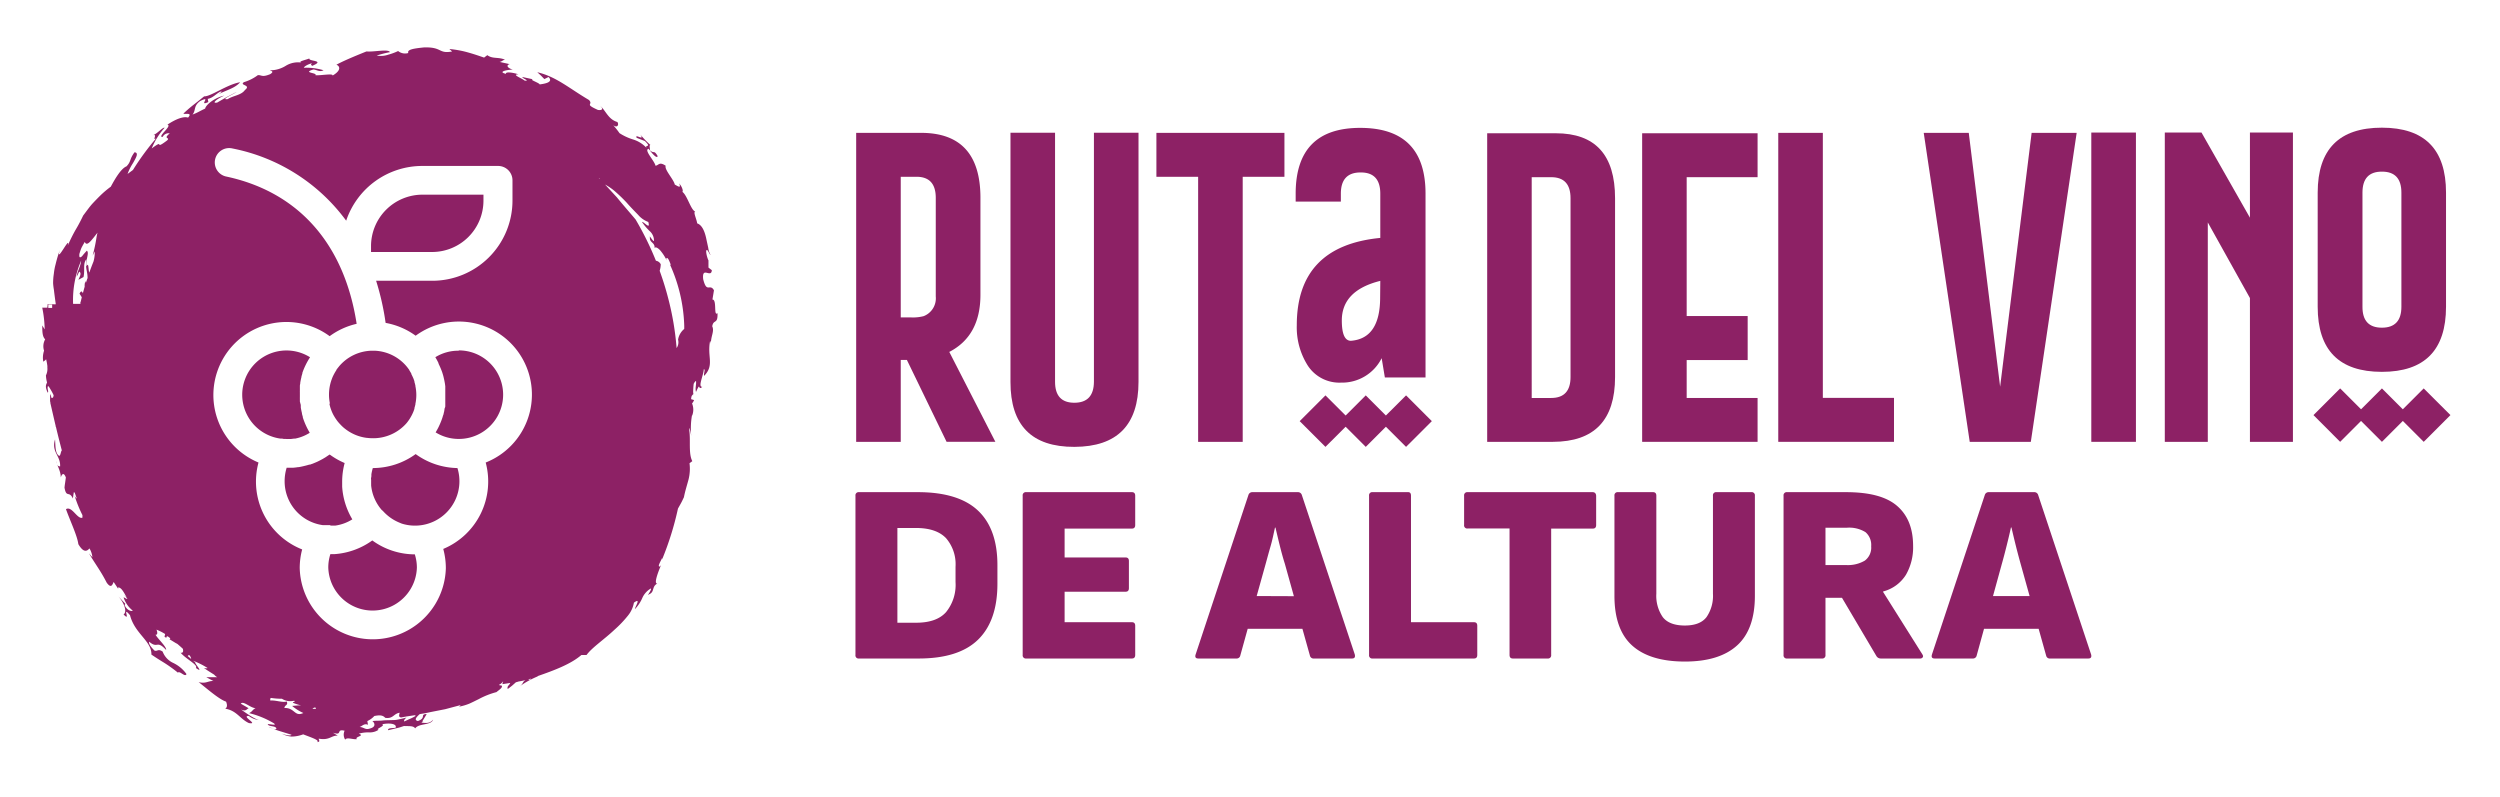 <svg id="Capa_1" data-name="Capa 1" xmlns="http://www.w3.org/2000/svg" viewBox="0 0 491.87 156.88"><defs><style>.cls-1{fill:#8d2165;}</style></defs><path class="cls-1" d="M95.12,39.48V38.3H83.06A10.13,10.13,0,0,0,73,48.41v1.17H85A10.11,10.11,0,0,0,95.12,39.48Z"/><path class="cls-1" d="M90.22,69a8.6,8.6,0,0,0-4.57,1.28,13.18,13.18,0,0,1,.63,1.17l0,.1A15,15,0,0,1,87,73.24l.09.29c.05.16.1.32.14.49a3.38,3.38,0,0,1,.08.34c.07.26.12.52.17.79s.05.26.07.4l.06.46,0,.39c0,.15,0,.31,0,.47s0,.26,0,.39,0,.28,0,.42,0,.27,0,.41,0,.26,0,.39,0,.32,0,.47,0,.26,0,.39,0,.31,0,.46,0,.29-.08.43-.09.5-.15.75l-.09.36c0,.16-.09.32-.14.47l-.09.31a13.67,13.67,0,0,1-.67,1.68l-.07.15c-.09.19-.19.38-.29.56v0c-.11.19-.21.38-.32.56a8.61,8.61,0,0,0,4.57,1.29,8.71,8.71,0,0,0,0-17.42Z"/><path class="cls-1" d="M141.17,61.61c-.82.73-.07-2.72-1-2.67,0,0,.3-1.82.3-1.82-.39-.73-.77-.55-1.12-.56s-.65-.24-1-1.63c-.29-2.66,1.59-.11,1.7-1.77l-.66-.51s0-.35,0-.69,0-.69,0-.69l.1.18c-.4-.72-.71-2.15-.45-2.25s.52.89.77.94a3.3,3.3,0,0,1-.46-1.35c-.12-.58-.27-1.24-.41-1.91-.29-1.34-.81-2.62-1.77-2.93-.1-.83-.85-2.29-.37-2.31-.9-.33-1.59-3.25-2.57-3.91.26,0,0-1-.6-1.63.4,1-.17.6-.87.21-.2-1-2.08-2.94-1.79-3.7-1.28-.86-1.34-.09-2,0-.21-1-2.35-3.11-1.36-3.34.49.65,1.59,2.08,1.79,1.45-.8-1.36-.63-.33-1.57-1.19.18,0-.21-1,.14-1a19.17,19.17,0,0,1-2-2.07c1,1.43-1.2-.29-.7.66l1.61.63c1.4,1.37,0,.63.3,1.32a6.07,6.07,0,0,0-2.62-1.63,10.4,10.4,0,0,1-2.67-1.24,17.66,17.66,0,0,0-1.24-1.57c.83.63,1.18-.12.81-.63-1.83-.52-2.26-2.27-3.42-3.21.95.86.09.92-.4.84-2.8-1.26-.83-.91-1.75-1.95-4-2.36-6.41-4.57-10.18-5.47l.71.65.68.7.82-.41c1.08,1.06-.86,1.34-1.74,1.46-.08-.33-2.27-1-1.27-1l-2.18-.47c.21.41,1.58.77.51.73-.58-.49-2.71-1.25-1.22-1.24-1.11-.37-2.6-.58-2.47-.1-1.81-.43.43-.84,1.32-.83-1.42-.48-1.08-1-.58-1.07,0,0-.52-.13-1-.23l-1-.22c.5-.08.57-.35,1.07-.43-1.3-.59-2.44-.11-3.48-.9l-.64.48c-1.83-.64-2.66-.88-3.47-1.1a20.92,20.92,0,0,0-3.36-.59l.54.49c-2.74.5-1.89-.92-5.54-.8-2,.21-3.35.4-3.08,1.1a2.15,2.15,0,0,1-2-.39,11.34,11.34,0,0,1-1.91.71,4.56,4.56,0,0,1-2.3.18,20.75,20.75,0,0,1,2.6-.67c-.29-.68-3.11,0-4.62-.14-1,.41-4.22,1.68-5.91,2.61.91.41.72,1.29-.76,2.14.17-.48-2.22,0-3.37-.06.46-.53-2.69-.44-.4-1.14.73.06,1.16.56,2,.15a12,12,0,0,0-3.88-.49c.06-.25.81-.7,1.63-.89-.4.29-.12.36,0,.52,2.76-1.14-.83-.85-.53-1.46-.75.3-2.41.63-1.53.82a4.59,4.59,0,0,0-3.1.61,5.82,5.82,0,0,1-3.11.9c0,.13,1,.16,0,.77-1.61.66-1.65.14-2.4.18A8.79,8.79,0,0,1,48,16.16c-1,.67,1.52.51.2,1.54-.73,1.05-2.3,1.09-3.39,1.8-1.61.2,1.24-1,1.74-1.42l-1.92,1-1.9,1.1c-1.32.26.2-.9,1.42-1.37-1.8.33-3.64,1.78-3.79,2.56-1,.44-1.48.81-2.49,1.17.72-.83.14-1.67,1.5-2.65,2.43-1.25-.48,1.14,1.62.19l-.12-.63c1-.16,1.53-.92,2.47-1.41.6-.12,0,.25-.34.5,1.7-.88,3.2-1.17,4.25-2.36-2.6.43-5.78,2.84-7.09,2.78,0,0-1,.82-2.07,1.65s-2,1.73-2,1.73c.16.24,1.91-.32.91.8-.89-.29-2.37.26-4.07,1.39.53.09,0,.71-.53,1.3s-1,1.18-.39,1.1a1.28,1.28,0,0,1,1.39-.69c-1.47,1.21.24.72-.55,1.41-2.76,2.09-.24-.52-3,1.56a13.73,13.73,0,0,1,2.53-4.06c-.34-.21-1.5,1.27-2.39,1.49,1.16-.42-.14,1.08.7.61a50.92,50.92,0,0,0-4.53,6.19l-1.06.78a10,10,0,0,1,1.06-2.12c.63-1.11,1.19-2.06.31-2.14-1.05,1.41-.62,1.77-1.58,2.77-1,.39-2.13,2.2-3.09,4a19.19,19.19,0,0,0-2,1.68c-.46.45-1,1-1.57,1.61s-1.17,1.47-1.88,2.41l.15-.31C16.09,43,15.59,44,15,45s-1.16,2.16-1.68,3.34c.65-2.37-2.45,3.9-1.54.84A25.42,25.42,0,0,0,10.94,52a11.26,11.26,0,0,0-.35,1.89,11.65,11.65,0,0,0-.14,1.87,12.25,12.25,0,0,0,.16,1.28c.06.55.17,1.4.36,2.78l-1.59,0c0,.23-.05.47-.07.71l-1,0a23.07,23.07,0,0,1,.48,4.28l-.47-.78c0,1.18,0,2.2.57,2.73A2.78,2.78,0,0,0,8.67,69a4.22,4.22,0,0,0-.15,2.16c.28-.22.43-.29.55-.49A10.85,10.85,0,0,1,9.32,72c0,.11,0,.23,0,.34l0,0a2.84,2.84,0,0,1-.28,1.51,5.88,5.88,0,0,0,.22,1.41c-.23.48-.42.84.13,2,.23-.19-.1-.66,0-1.21A.19.19,0,0,1,9.56,76a15.57,15.57,0,0,1,.95,1.66c0,.11.06.23.08.33-.13-.06-.16.07-.15.29a.62.62,0,0,0-.35,0,1.46,1.46,0,0,0-.23-.75l0,1a1.2,1.2,0,0,0,0,.36c0,.08,0,.16.05.24v.37l0-.2c.36,1.56.71,3.1,1.07,4.62a.27.27,0,0,1-.12,0,.28.28,0,0,1,.15.08c.36,1.54.75,3.08,1.16,4.64-.2,0-.26,1.3-.61,1-.73-.54-.63-2-.73-3.19-.76,2.52,1.11,3.19,1,5.31-.27,0-.63-.06-.74-1-.11.4.87,1.75.87,3.18.12-.4.5-1.28,1,0l-.14,1c-.08.49-.13,1-.13,1,.38,2.11.9.53,1.65,2.14l.18-1.23a.32.32,0,0,1,.19.1c.13.37.25.73.39,1.11-.12,0-.32-.35-.42-.52a24.88,24.88,0,0,0,1.54,3.81c0,.15,0,.31,0,.5-1,.39-2.08-2.39-3.24-1.67.79,2.22,2.25,5.29,2.43,6.87,1.08,1.85,1.76,1.35,2.19.85a4.18,4.18,0,0,1,.58,1.73l-.68-.76c1.32,2.23,2.27,3.38,3.49,5.76.89,1.24,1.13.4,1.37-.13l.89,1.34v-.27c.66,0,1.16,1.07,1.66,1.95a8.72,8.72,0,0,1-.84-.89c.31.37.65.76,1,1.16-.24.15-.63-.36-.75-.22a5.59,5.59,0,0,0,1.81,2.58c-.22.16-1.14,0-1.6-1.08,0-.14.12-.15.11-.29l-1.33-1.43c1.45,1.71,1.6,3.2,1,3.53,1.56,1.66-.46-1.9,1.27.16.95,3.68,4.28,5.06,4.21,7.75.71.48,1.51,1,2.4,1.54A28,28,0,0,1,35,132.34c.38-.43,1.42,1,1.69.28a6.79,6.79,0,0,0-2.61-2.19A4,4,0,0,1,32,128.2c-.92-.62-1,0-1.59-.19-.7-.68-1.24-1.42-1.05-1.75,1.73,1.47,1.43-.44,3.32,1.62.13-.61-1.57-2.11-2.08-3,.39.06.43-.37.19-1a10.86,10.86,0,0,1,1.7.86l-.12.54c.73.54.1-.47.83.06l.28.22c0,.11,0,.22-.16.19l1.24.76.34.18c.31.27.63.54.93.82l.15.14c.14.56,0,.86-.44.77,1,1.23,3.5,2.39,3,3,1.67,1.17-.18-.78-.14-1.08l.15.08L38,130a16.08,16.08,0,0,1,2.84,1.43c-.23.13-.6,0-.71,0,.63.45,1.32.88,2,1.3a2.21,2.21,0,0,0,.61.51l-2.15,0L42,134c-1-.1-1.49.59-2.92.2,1.69,1.33,4,3.38,5.4,3.85.25.64.26,1.12-.17,1.38,2.31.4,2.87,2,4.65,2.83,2.08.36-1.63-1.42,0-1.4a3.79,3.79,0,0,0,2.12.81c-.66,0-2.49-1.22-3.67-2.09,1,.5,1.14-.13,1.52-.23l-1.55-.9c.47-.67,2,.93,2.91.86-.76.44-.51.59-1.28,1a17.29,17.29,0,0,1,4.88,2c.66.52-.74.12-1.22.17.2.57,1.6.23,1.72.89-.36.34-1-.27-1.52-.32l.69.26a16.21,16.21,0,0,0,1.53.55l2.26.7c-.06.28-1.23.07-1.93-.23a4.8,4.8,0,0,0,1.92.59,6.59,6.59,0,0,0,2.31-.44c1.51.6,3.34,1.16,2.74,1.53.76-.08.29-.4.32-.68,2.16.39,2.47-.67,3.74-.59l-.94-.58c2,.66.51-.82,2.29-.39a1.82,1.82,0,0,0,.12,1.76c.31-.55,1.49,0,2.29-.1-.51-.51,1.69-.62.38-1.08a6.67,6.67,0,0,1,2.16-.25,3,3,0,0,0,1.76-.54c-.85-.06,1.45-.77.67-1.06,1.67-.36,3,0,2.64.69-.6.09-1.6,0-1.45.48l1.57-.38A8.3,8.3,0,0,0,79,143l.48-.16c.84.06,1.88-.1,2.2.47.74-1.05,3.14-.55,3.54-1.73-.8,1-1.93.55-2.34.62l.43-.28-.26.06.46-.75c.23-.37.44-.75.44-.75-1.39.06,0,.75-1.73,1.38-.83-.19-.29-.78.36-1.36.71-.11,1.41-.23,2.12-.4l2.9-.57,3-.8c0,.11-.2.24-.3.31a10.74,10.74,0,0,0,2-.58c.64-.28,1.26-.6,1.87-.9a15.7,15.7,0,0,1,3.51-1.39c.35-.32,1.48-1,.93-1.33a.57.57,0,0,1-.45-.09,2,2,0,0,0,.84-.73l-.17.59,1.55-.24c-.06.37-.71.61-.48,1.19l.82-.63.79-.7a2.75,2.75,0,0,0,.49-.14c.59-.1,1.11-.21,1.4-.27-.69.39-.35.62-1.11,1.19a17.51,17.51,0,0,1,3.5-1.93s0,0,0-.06c3.26-1.14,6.5-2.34,8.6-4.15h.5c.26,0,.51,0,.51,0,1.11-1.51,3.5-3.07,5.53-5a21.92,21.92,0,0,0,2.65-2.79,5.52,5.52,0,0,0,1.14-2.5c1.54-1.14.16.91.21,1.25a7.31,7.31,0,0,0,1.44-2.17,4.06,4.06,0,0,1,1.68-1.88c.27.2-1,1.72-.31,1.13,1.1-.47.44-1.5,1.59-2.1-.74.1.11-2.15.75-3.68-.17.26-.17.26-.29.34-.48,0,.19-1,.46-1.65a.38.38,0,0,1,0,.29,59.11,59.11,0,0,0,3.14-10.05l.52-.93c.18-.32.34-.64.45-.89l.2-.41c.23-1.2.61-2.37.91-3.5a8.57,8.57,0,0,0,.19-3.19l.55-.41c-.78-1.49-.31-4.1-.59-6,0-.18,0-.37.05-.55l.18.8c.09.4.15.81.15.81a15,15,0,0,1,.16-4.15l0,.18a3.19,3.19,0,0,0,0-2.44,2.54,2.54,0,0,0,.4-.67l-.58-.17a1.84,1.84,0,0,1,.12-.65c.07-.09.15-.18.22-.29l.05.19c0-.11,0-.2,0-.3a.67.67,0,0,0,.09-.26l-.09.14a17.71,17.71,0,0,1,.11-1.85c.16-.3.33-.54.46-.56.09.69-.22,1.47,0,2.15,1-2.21.28-.1,1.23-1-.91.06.21-2.13.3-3.45.38-.06-.08.91.07,1.29,2.08-2.14.55-3.75,1.17-6.86.11.07.17.47.18.68-.12-1.53.73-2.56.24-3.57C140.39,62.72,141.25,63.91,141.17,61.61ZM10.26,59.93c0,.22,0,.44,0,.66H9.5c0-.22,0-.45,0-.7l1.44,0v.05Zm5.51-.09-1.42,0v0l1.44,0Zm1.11-4.14a.83.83,0,0,0-.08-.39,2.85,2.85,0,0,0-.14,1.1c-.13.43-.24.86-.36,1.29-.15-.41-.35-.55-.65.08l.44.7-.21.88a.23.23,0,0,0-.06.15,1.54,1.54,0,0,0,0,.19.31.31,0,0,1,0,.08l-1.44,0a19.63,19.63,0,0,1,1.58-8.49c-.1,1.21-.87,2.31-.86,3.15l.49-1c.57.3,0,1.15-.16,1.61l1-.54c.32-1.41-.16-2.55.55-3.49-.2,2.07.24,2.21.25,3.69C17.07,55.09,17,55.4,16.88,55.7ZM19,46.63a31,31,0,0,1-.78,3.68l.42-.84a6.46,6.46,0,0,1-.25,2c-.29.72-.56,1.43-.81,2.14-.22-.29-.09-2.23-.55-1.21-.29-1.08.63-2.65.05-3.08l-.61.68-.3.38c-.22.23-.44.33-.53.16a1.51,1.51,0,0,1,.08-.9,7.38,7.38,0,0,1,.31-.88c.17-.34.39-.72.65-1.17.4,1,1.24-.2,2.51-1.82C19.11,46.06,19.05,46.34,19,46.63Zm17.94,82.45a.28.28,0,0,1,.32-.17,1.28,1.28,0,0,1,.35.74Zm19,10.21c.16-.72.76-.45.49-1.27-.93.26-2.2-.3-3.23-.19a.57.57,0,0,1,.07-.52,14.6,14.6,0,0,0,2.2.17,3,3,0,0,0,2.18.42l.33,0c.17.22-.73.23-.17.44a10.09,10.09,0,0,0,1.41.44c-.61,0-1.2.06-1.74.11a9,9,0,0,0,2.21,1.39C57.94,141.09,58.05,139.28,56,139.29Zm5.53.17a.87.87,0,0,1,.56-.27.52.52,0,0,1,.13.28Zm19.24,1.94-1.17.55c-.2-.3.45-.78.45-.78-.73.2-1.32.33-1.84.43s-1,.07-1.43.09-.92,0-1.47.07-1.19,0-2,.11c.24.1,1,1.07-.42,1.45-1,.37-1.22-.28-2.1-.28.52-.16.93-.78,1.67-.44l-.13-.73a4.3,4.3,0,0,0,1.38-1c.79-.14,1.58-.28,2.14.36,1.57.24,1.63-.81,2.83-1,0,.29-.34.84.3.93,1-.2,1.94-.33,2.89-.47a3.13,3.13,0,0,1-.26.25l.28-.08S81.33,141.12,80.75,141.4ZM104,133.75s0-.06,0-.09l.43-.15C104.41,133.65,104.33,133.76,104,133.75ZM95.56,91A14.38,14.38,0,0,1,87.21,108a14.59,14.59,0,0,1,.51,3.78,14.38,14.38,0,0,1-28.75,0,14.24,14.24,0,0,1,.48-3.68A14.35,14.35,0,0,1,50.86,91a14.37,14.37,0,1,1,14-24.86,14.38,14.38,0,0,1,5.31-2.43C67.75,48,58.75,37.81,44.59,34.75a2.83,2.83,0,1,1,1.19-5.53,36.46,36.46,0,0,1,22.33,14.2,15.8,15.8,0,0,1,15-10.77H98a2.83,2.83,0,0,1,2.83,2.83v4A15.78,15.78,0,0,1,85,55.24H74a51.74,51.74,0,0,1,1.87,8.29,14.34,14.34,0,0,1,5.91,2.52A14.37,14.37,0,1,1,95.56,91Zm22.23-56a2.12,2.12,0,0,0,.2.12l0,.1Zm16.83,29.72a3.42,3.42,0,0,0-1.21,2.11,2,2,0,0,1-.29,1.65,55.89,55.89,0,0,0-1.67-9.85c-.49-1.91-1.06-3.69-1.66-5.35A4.81,4.81,0,0,0,130,52a1.27,1.27,0,0,0-.95-.7,60.07,60.07,0,0,0-4-8.12c-1.17-1.39-2.44-2.83-3.67-4.34l-2-2.17-.33-.36a12,12,0,0,1,1.69,1.12,31.49,31.49,0,0,1,2.53,2.41c.77.89,1.59,1.72,2.28,2.43a4.82,4.82,0,0,0,2,1.4c.48,1.68-.85-.08-1.24,0a10.91,10.91,0,0,0,1.45,1.74,2.51,2.51,0,0,1,.91,2c-.24.12-1-1.4-.8-.64-.08,1,1,.9.92,2.05.14-.31.6-.09,1.08.41a9.2,9.2,0,0,1,1.3,2c-.08-.27-.08-.27-.07-.4.3-.35.67.72.89,1.31a.34.34,0,0,1-.21-.17A31.28,31.28,0,0,1,134.62,64C134.63,64.25,134.62,64.49,134.62,64.73Zm1.72,12.89.07-.16v.05A.76.76,0,0,1,136.34,77.62Z"/><path class="cls-1" d="M81.78,89.34a14.37,14.37,0,0,1-8.43,2.75,9.83,9.83,0,0,0-.28,1.22l0,.18c0,.16,0,.32-.05.48s0,.35,0,.52a1.21,1.21,0,0,1,0,.19l0,.57a1.93,1.93,0,0,1,0,.24,8.66,8.66,0,0,0,2.08,4.84,2.7,2.7,0,0,1,.31.28,8.88,8.88,0,0,0,3.23,2.24L79,103l.18.06A8.74,8.74,0,0,0,90,92.09,14.38,14.38,0,0,1,81.78,89.34Z"/><path class="cls-1" d="M56.88,86.37l.38,0,.61-.08.23,0c.28-.06.57-.13.85-.22h0a8.36,8.36,0,0,0,1.76-.78h0a1.82,1.82,0,0,0,.23-.15,14.79,14.79,0,0,1-1.36-3,.56.56,0,0,0,0-.12c-.06-.2-.11-.4-.17-.6l0-.12c-.09-.38-.17-.75-.23-1.13l0-.21c0-.18,0-.35-.07-.53L59,79c0-.18,0-.35,0-.53a2.62,2.62,0,0,1,0-.28c0-.17,0-.34,0-.5s0-.34,0-.51a2.72,2.72,0,0,1,0-.28c0-.18,0-.35,0-.53l0-.3c0-.18,0-.36.07-.54l0-.17a11.93,11.93,0,0,1,.24-1.19s0-.06,0-.09l.18-.61,0-.11A14.24,14.24,0,0,1,61,70.29a8.71,8.71,0,1,0-5.85,16c.22,0,.44,0,.66.07l.43,0C56.46,86.39,56.67,86.38,56.88,86.37Z"/><path class="cls-1" d="M81.64,109.07a14.27,14.27,0,0,1-8.39-2.74,14.39,14.39,0,0,1-7.52,2.7l-.46,0H65a8.52,8.52,0,0,0-.41,2.67,8.72,8.72,0,0,0,17.43,0,8.62,8.62,0,0,0-.42-2.67Z"/><path class="cls-1" d="M65,103.41l.49,0,.48,0h0a8.53,8.53,0,0,0,3.35-1.23,14.35,14.35,0,0,1-2-6.42v0q0-.47,0-.93v0a14.15,14.15,0,0,1,.49-3.73,14.49,14.49,0,0,1-2.92-1.66l-.06,0-.82.55-.17.1q-.37.23-.75.42l-.17.09q-.43.23-.9.42l-.19.08-.82.31-.15,0q-.48.15-1,.27l-.21.05c-.29.07-.58.13-.88.18l-.13,0q-.49.08-1,.12l-.24,0c-.3,0-.6,0-.91,0h-.09A8.9,8.9,0,0,0,56,94.7a8.71,8.71,0,0,0,7.52,8.62l.14,0,.45,0,.42,0H65Z"/><path class="cls-1" d="M64.81,79.44q.09.42.21.81v0c.09.26.18.52.28.76l0,0a8,8,0,0,0,.35.72l0,0c.13.22.26.44.4.65l.06.08a6,6,0,0,0,.42.57l.12.14a2.73,2.73,0,0,0,.23.25c.16.18.33.35.5.51l0,0a6.57,6.57,0,0,0,.57.48h0a8.64,8.64,0,0,0,4.2,1.74h.06a8.93,8.93,0,0,0,1,.07A8.71,8.71,0,0,0,80,83.24l0,0c.16-.19.3-.39.45-.6l.06-.09a6,6,0,0,0,.36-.6.75.75,0,0,0,.07-.12c.11-.2.21-.41.3-.62l.07-.15c.08-.21.16-.42.23-.64a.88.88,0,0,0,0-.15c.08-.23.13-.47.19-.7,0,0,0-.08,0-.12a8.45,8.45,0,0,0,0-3.47.44.44,0,0,0,0-.1,6.38,6.38,0,0,0-.19-.72s0-.09,0-.14c-.08-.22-.15-.44-.24-.65l-.06-.13c-.1-.22-.2-.43-.31-.64a.31.31,0,0,1,0-.1c-.13-.21-.25-.43-.39-.63l0-.06c-.15-.21-.31-.43-.47-.63h0A8.65,8.65,0,0,0,73.65,69h0l-.29,0-.23,0a8.68,8.68,0,0,0-6.42,3.08l-.1.13c-.16.19-.3.38-.44.58l0,.06a6.82,6.82,0,0,0-.41.68l0,0c-.13.24-.25.48-.36.74h0c-.1.26-.2.52-.28.78v0a8.87,8.87,0,0,0-.39,2.59,8.45,8.45,0,0,0,.18,1.75Z"/><path class="cls-1" d="M271.57,46.81v-8.7c0-2.79-1.27-4.18-3.83-4.18h-.06q-3.87,0-3.87,4.18v1.56h-8.89V38.11q0-13,12.79-12.95t12.76,13V74.27h-8l-.63-3.8a8.71,8.71,0,0,1-8,4.81A7.42,7.42,0,0,1,257.35,72a14,14,0,0,1-2.21-8Q255.14,48.4,271.57,46.81Zm0,8.45Q264,57.15,264,63.05c0,2.69.6,4,1.79,4q5.76-.45,5.75-8.55Z"/><polygon class="cls-1" points="281.71 82.86 276.64 77.79 272.67 81.75 268.71 77.79 264.75 81.75 260.78 77.79 255.71 82.86 260.78 87.92 264.75 83.96 268.71 87.92 272.67 83.96 276.64 87.92 281.71 82.86"/><path class="cls-1" d="M186.77,69.24l9.07,17.69h-9.6l-7.81-16.11h-1.21V86.93h-8.77V26.14h12.77q11.68,0,11.68,12.79V58Q192.9,66.08,186.77,69.24Zm-9.55-34.46V62.45h2a8.35,8.35,0,0,0,2.51-.25,3.76,3.76,0,0,0,2.38-3.87V38.93q0-4.16-3.81-4.15Z"/><path class="cls-1" d="M224,75.12q0,12.76-12.61,12.8t-12.58-12.8v-49h8.77v49q0,4.13,3.81,4.12t3.84-4.12v-49H224Z"/><path class="cls-1" d="M252.71,26.14v8.64H244.5V86.93h-8.77V34.78h-8.21V26.14Z"/><path class="cls-1" d="M323.09,26.22H345.8v8.64H331.85V62.18h12v8.66h-12V78.3H345.8v8.63H323.09Z"/><path class="cls-1" d="M292.6,26.22h13.49q11.67,0,11.67,12.78V74.18q0,12.72-12.22,12.75H292.6Zm8.76,8.64V78.3h3.83c2.54,0,3.81-1.38,3.81-4.12V39q0-4.14-3.81-4.14Z"/><path class="cls-1" d="M349.87,86.93V26.14h8.77V78.28h14v8.65Z"/><polygon class="cls-1" points="399.56 86.93 408.58 26.14 399.72 26.14 393.52 76.08 387.35 26.14 378.49 26.14 387.54 86.93 399.56 86.93"/><rect class="cls-1" x="411.46" y="26.08" width="8.78" height="60.85"/><polygon class="cls-1" points="451.13 86.93 451.13 26.08 442.67 26.08 442.67 42.83 433.14 26.08 425.92 26.08 425.92 86.93 434.38 86.93 434.38 43.76 442.67 58.64 442.67 86.93 451.13 86.93"/><path class="cls-1" d="M468.63,73.16q12.62,0,12.62-12.81V37.9q0-12.78-12.62-12.78T456,37.9V60.35Q456,73.16,468.63,73.16ZM464.81,37.9q0-4.12,3.78-4.13h.07q3.81,0,3.81,4.13V60.35q0,4.12-3.84,4.12t-3.82-4.12Z"/><polygon class="cls-1" points="472.75 80.53 468.64 76.42 464.53 80.53 460.42 76.42 455.17 81.67 460.42 86.93 464.53 82.82 468.64 86.93 472.75 82.82 476.86 86.93 482.12 81.67 476.86 76.42 472.75 80.53"/><path class="cls-1" d="M180.73,96.83H169a.62.62,0,0,0-.69.7v31.33a.61.61,0,0,0,.69.7h11.75q7.89,0,11.69-3.72t3.8-11v-3.65q0-7.1-3.8-10.71T180.73,96.83ZM188,114.52a8.51,8.51,0,0,1-1.87,5.92q-1.87,2.09-5.92,2.08h-3.65V103.88h3.65q4,0,5.92,2a7.85,7.85,0,0,1,1.87,5.62Z"/><path class="cls-1" d="M222.7,96.83H201.91a.62.62,0,0,0-.7.7v31.33a.62.62,0,0,0,.7.7H222.7c.43,0,.65-.23.65-.7v-5.74c0-.47-.22-.7-.65-.7H209.46v-6h12c.43,0,.65-.23.65-.7v-5.35c0-.46-.22-.69-.65-.69h-12V104H222.7c.43,0,.65-.23.65-.7V97.53C223.35,97.07,223.13,96.83,222.7,96.83Z"/><path class="cls-1" d="M256.13,97.38a.79.79,0,0,0-.8-.55h-8.9a.79.79,0,0,0-.8.55l-10.39,31.38c-.17.54,0,.8.55.8h7.45a.73.73,0,0,0,.79-.6l1.45-5.24h10.77l1.48,5.29a.72.72,0,0,0,.79.55H266c.5,0,.68-.26.55-.8Zm-8.88,19.89L249,111c.33-1.19.65-2.39,1-3.59s.58-2.4.85-3.6h.1c.27,1.16.55,2.35.85,3.55s.62,2.4,1,3.59l1.77,6.35Z"/><path class="cls-1" d="M290,122.42H277.61V97.53c0-.46-.18-.7-.55-.7h-7a.62.62,0,0,0-.7.7v31.33a.62.62,0,0,0,.7.7H290c.44,0,.65-.23.65-.7v-5.74C290.65,122.65,290.44,122.42,290,122.42Z"/><path class="cls-1" d="M313.34,96.83H288.75a.62.62,0,0,0-.69.7v5.75a.61.61,0,0,0,.69.7H297v24.88c0,.47.22.7.65.7h6.84a.62.62,0,0,0,.7-.7V104h8.2c.43,0,.65-.23.65-.7V97.53C314,97.07,313.77,96.83,313.34,96.83Z"/><path class="cls-1" d="M344.57,96.83h-6.85a.62.62,0,0,0-.7.7v19.29a7.36,7.36,0,0,1-1.27,4.6c-.85,1.1-2.27,1.65-4.27,1.65s-3.48-.55-4.33-1.65a7.36,7.36,0,0,1-1.27-4.6V97.53c0-.46-.22-.7-.65-.7h-6.89a.62.62,0,0,0-.7.7v19.69q0,6.65,3.49,9.79t10.35,3.15q6.79,0,10.29-3.17t3.5-9.77V97.53A.62.62,0,0,0,344.57,96.83Z"/><path class="cls-1" d="M370.5,116.47v-.1a7.5,7.5,0,0,0,4.5-3.3,10.82,10.82,0,0,0,1.4-5.64c0-3.4-1-6-3.1-7.85s-5.45-2.75-10.14-2.75H351.61a.62.62,0,0,0-.7.7v31.33a.62.62,0,0,0,.7.7h6.85a.62.62,0,0,0,.7-.7V117.62h3.25l6.79,11.49a1,1,0,0,0,.85.45h7.7a.59.59,0,0,0,.55-.25c.1-.16.06-.36-.1-.6Zm-3.6-6.17a6.56,6.56,0,0,1-3.74.87h-4v-7.34h4.2a6.08,6.08,0,0,1,3.67.87,3.31,3.31,0,0,1,1.12,2.78A3.18,3.18,0,0,1,366.9,110.3Z"/><path class="cls-1" d="M401,97.38a.78.78,0,0,0-.8-.55h-8.89a.78.78,0,0,0-.8.55l-10.4,31.38c-.16.54,0,.8.55.8h7.45a.74.74,0,0,0,.8-.6l1.44-5.24H401.1l1.48,5.29a.72.72,0,0,0,.8.55h7.49c.5,0,.69-.26.55-.8Zm-8.88,19.89,1.73-6.3c.34-1.19.65-2.39.95-3.59s.59-2.4.85-3.6h.1c.27,1.16.55,2.35.85,3.55s.62,2.4.95,3.59l1.77,6.35Z"/></svg>